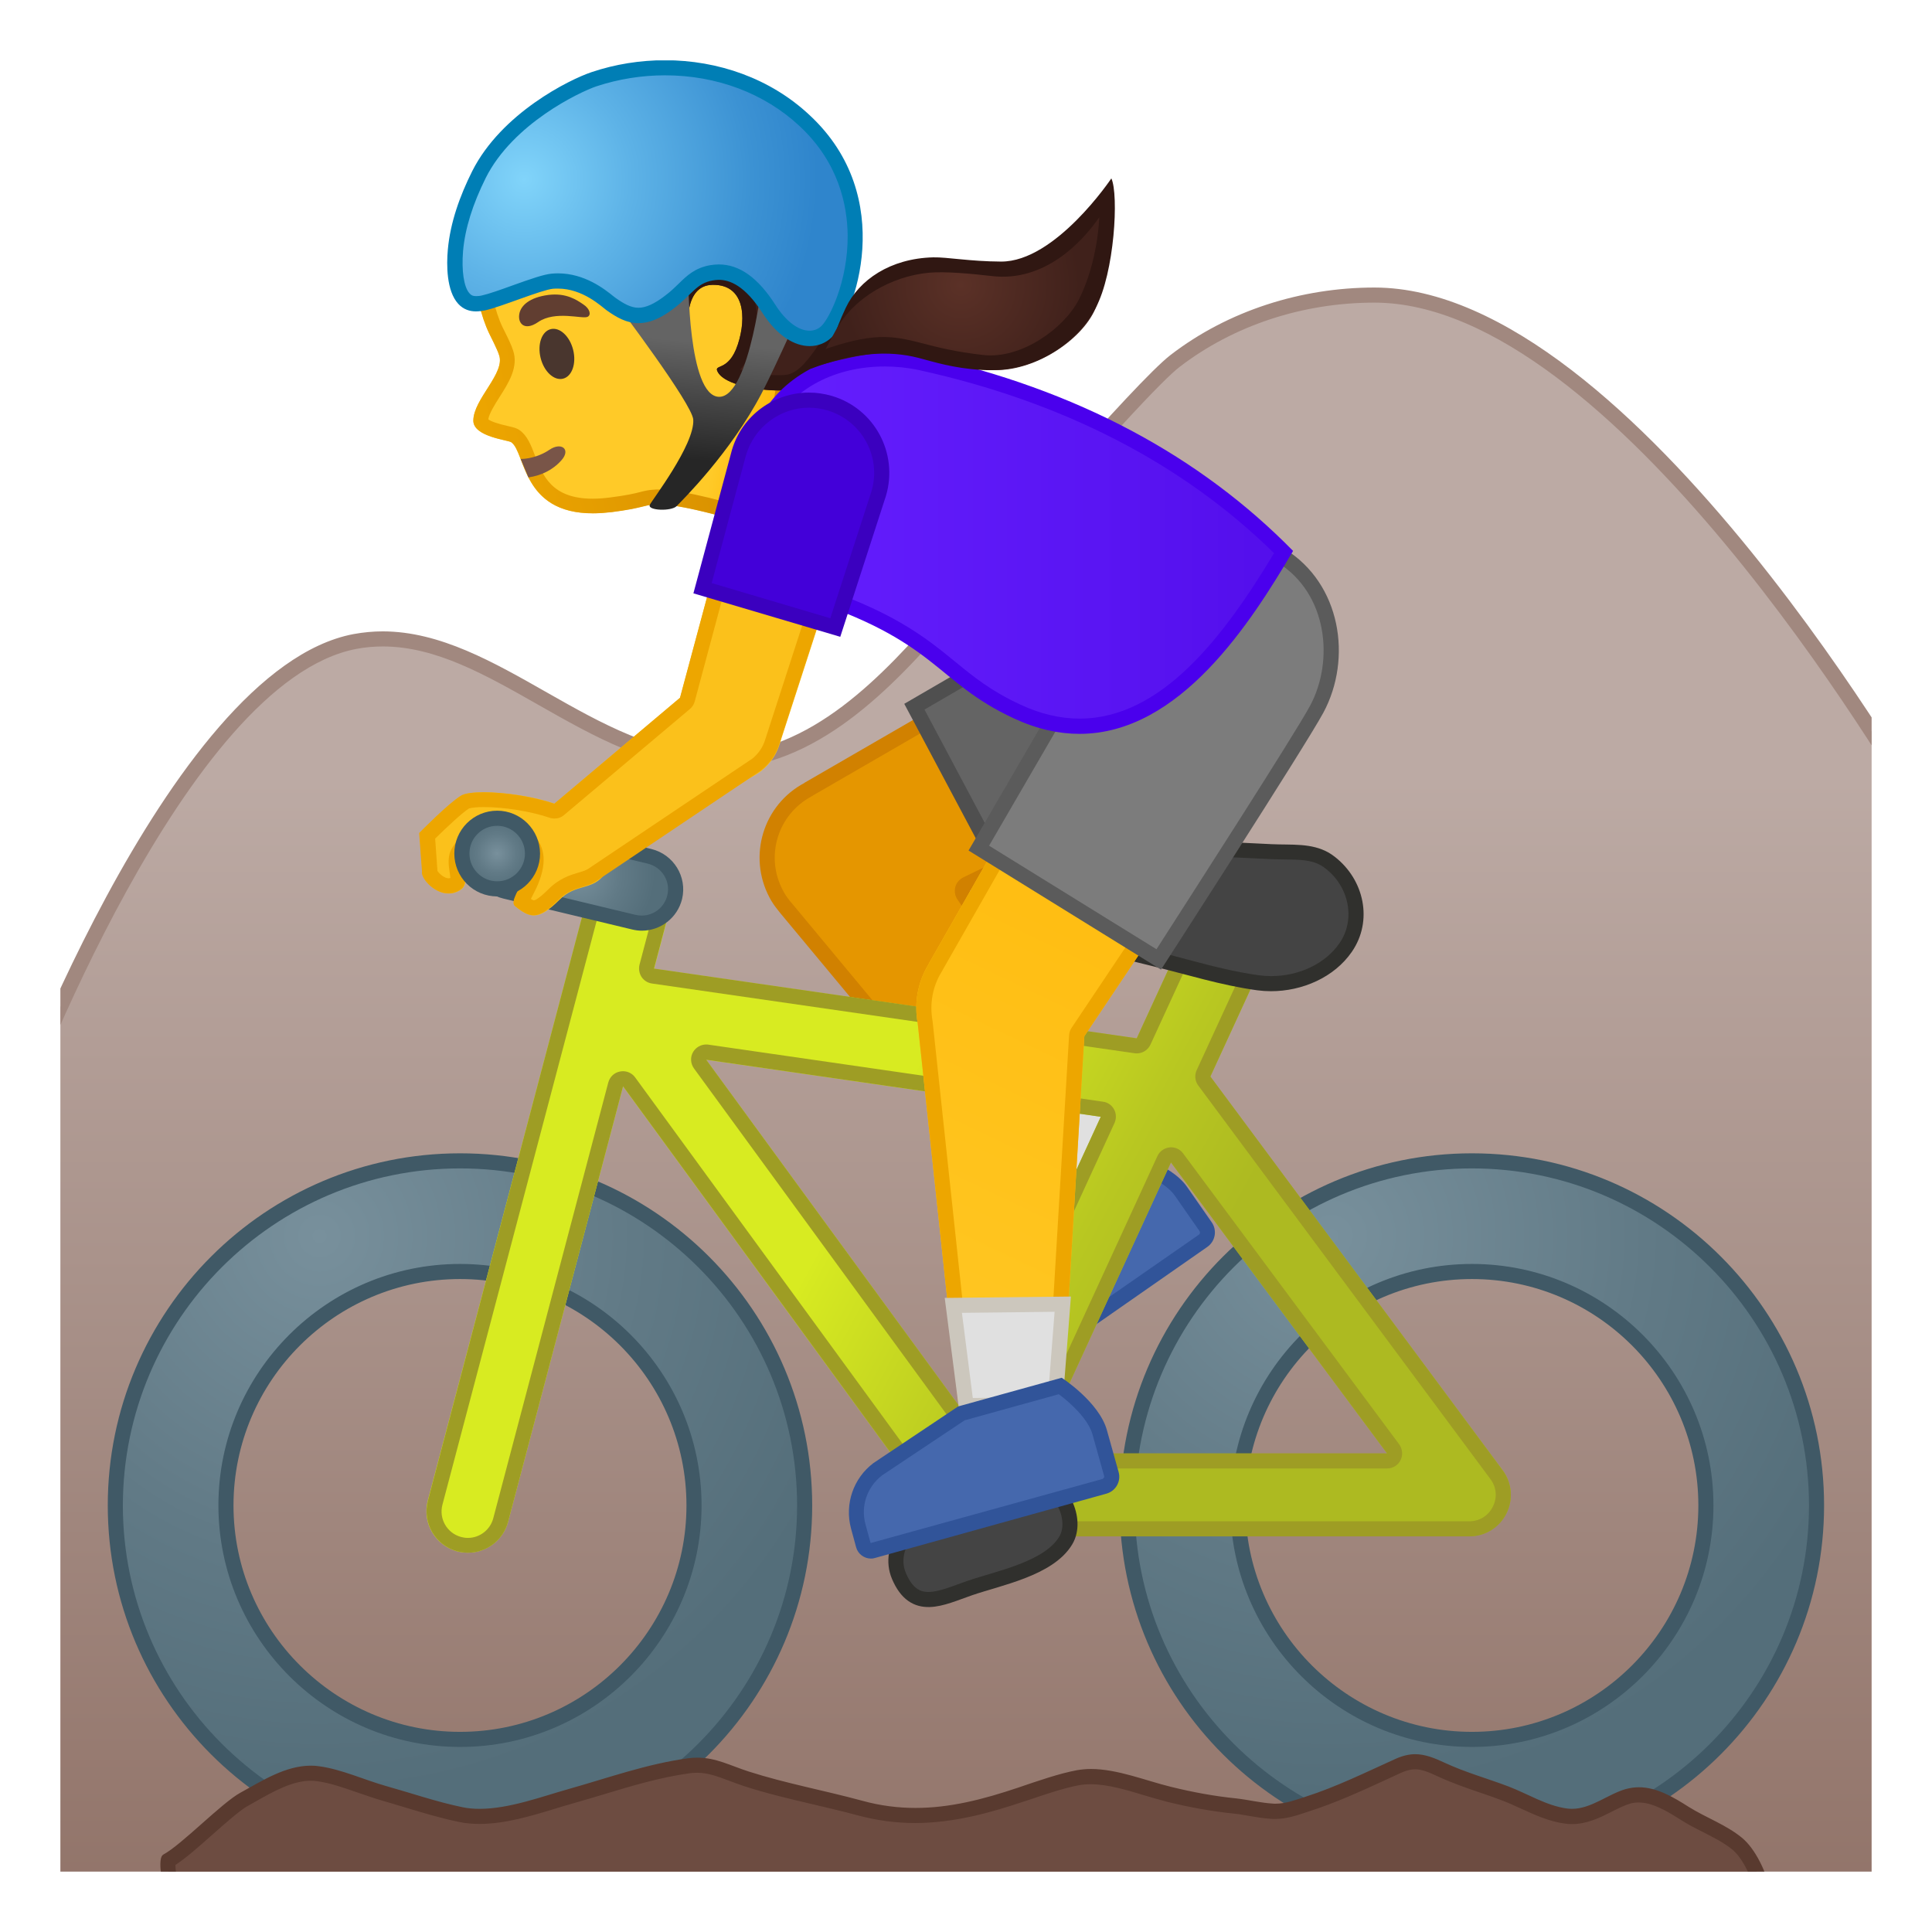 <svg viewBox="0 0 128 128" xmlns="http://www.w3.org/2000/svg" xmlns:xlink="http://www.w3.org/1999/xlink">
  <g id="Layer_4_copy_2">
    <g>
      <defs>
        <rect id="SVGID_3_" height="120" width="120" x="4" y="4"/>
      </defs>
      <clipPath id="SVGID_4_">
        <use overflow="visible" xlink:href="#SVGID_3_"/>
      </clipPath>
      <g clip-path="url(#SVGID_4_)">
        <linearGradient id="SVGID_5_" gradientUnits="userSpaceOnUse" x1="64" x2="64" y1="29.208" y2="133.631">
          <stop offset="0.215" style="stop-color:#BCAAA4"/>
          <stop offset="1" style="stop-color:#8D6E63"/>
        </linearGradient>
        <path d="M0.5,127.5V75.14c0.64-1.74,11.29-30.41,23.03-32.63c0.6-0.11,1.23-0.17,1.85-0.17 c3.63,0,6.99,1.91,10.55,3.94c3.62,2.06,7.37,4.19,11.51,4.19l0.14,0c6.28-0.08,11.17-5.17,15.26-9.94 c8.44-9.84,13.49-15.43,15.02-16.61c3.65-2.81,8.34-4.36,13.2-4.36c16.28,0,35.19,32.39,36.44,34.57v73.38H0.5z" fill="url(#SVGID_5_)"/>
        <path d="M91.06,20.05c15.76,0,34.22,31.23,35.94,34.21V127H1V75.22c0.87-2.38,11.31-30.09,22.62-32.23 c0.57-0.11,1.16-0.16,1.75-0.16c3.5,0,6.8,1.88,10.3,3.87c3.68,2.09,7.49,4.26,11.75,4.26l0.15,0 c6.49-0.08,11.47-5.26,15.63-10.11c10.48-12.22,13.91-15.74,14.95-16.54C81.73,21.56,86.31,20.05,91.06,20.05 M91.06,19.05 c-4.83,0-9.68,1.52-13.51,4.47c-2.35,1.81-12.14,13.22-15.1,16.68c-3.99,4.65-8.76,9.69-14.89,9.76c-0.05,0-0.09,0-0.14,0 c-7.92,0-14.46-8.12-22.06-8.13c-0.64,0-1.28,0.06-1.94,0.18C10.97,44.37,0,75.05,0,75.05V128h128V53.99 C128,53.99,108.3,19.05,91.06,19.05L91.06,19.05z" fill="#A1887F"/>
      </g>
      <g clip-path="url(#SVGID_4_)">
        <g>
          <defs>
            <rect id="SVGID_6_" height="120" width="120" x="4" y="4"/>
          </defs>
          <clipPath id="SVGID_9_">
            <use overflow="visible" xlink:href="#SVGID_6_"/>
          </clipPath>
          <g clip-path="url(#SVGID_9_)">
            <path d="M66.37,91.4c-0.17,0-0.33-0.08-0.43-0.23l-0.73-1.06c-0.83-1.21-0.84-2.79-0.02-4.01l3.99-5.31 l5.59-3.88c0.66,0.19,2.66,0.85,3.48,2.03l1.63,2.35c0.21,0.3,0.14,0.72-0.17,0.93l-13.05,9.1 C66.58,91.37,66.48,91.4,66.37,91.4L66.37,91.4z" fill="#4568AD"/>
            <path d="M74.86,77.45c0.86,0.27,2.37,0.89,2.98,1.77l1.63,2.34c0.03,0.05,0.03,0.1,0.03,0.13 c-0.01,0.03-0.02,0.08-0.07,0.11l-13.08,9.09l-0.73-1.06c-0.71-1.04-0.72-2.38-0.03-3.43l3.94-5.25L74.86,77.45 M74.67,76.36 l-5.85,4.06l-4.06,5.4c-0.93,1.39-0.92,3.2,0.03,4.57l0.73,1.06c0.2,0.29,0.52,0.44,0.84,0.44c0.2,0,0.4-0.06,0.58-0.18 l13.05-9.1c0.53-0.37,0.66-1.1,0.29-1.63l-1.63-2.34C77.55,77.05,74.67,76.36,74.67,76.36L74.67,76.36z" fill="#315499"/>
          </g>
          <g clip-path="url(#SVGID_9_)">
            <g>
              <g>
                <g>
                  <g>
                    <linearGradient id="SVGID_10_" gradientUnits="userSpaceOnUse" x1="41.382" x2="55.785" y1="20.222" y2="23.598">
                      <stop offset="0.549" style="stop-color:#FFCA28"/>
                      <stop offset="0.835" style="stop-color:#FFB300"/>
                      <stop offset="0.996" style="stop-color:#E59600"/>
                    </linearGradient>
                    <path d="M51.68,10.35c-3.24-3.37-9.33-5.24-13.7-3.56c-4.89,1.88-6.85,6.07-6.6,10.81 c0.09,1.72,0.49,3.37,1.03,4.49c0.06,0.13,0.56,1.1,0.65,1.42c0.45,1.2-1.7,2.93-1.7,4.36 c0,1.07,2.31,1.28,2.51,1.43c1.04,0.75,0.63,5.39,6.66,4.62c2.03-0.26,2.13-0.47,2.86-0.51 c1.9-0.12,7.26,1.63,7.26,1.63l3.42-5.92c0,0-3.03,0.68-1.33-4.7C54.04,20.31,53.76,12.51,51.68,10.35z" fill="url(#SVGID_10_)"/>
                    <g>
                      <linearGradient id="SVGID_11_" gradientUnits="userSpaceOnUse" x1="30.459" x2="54.305" y1="24.459" y2="18.312">
                        <stop offset="0" style="stop-color:#EDA600"/>
                        <stop offset="0.871" style="stop-color:#D18900"/>
                      </linearGradient>
                      <path d="M41.59,7.14c3.38,0,7.15,1.56,9.39,3.89c1.68,1.75,2.14,8.97,0.83,13.11 c-0.75,2.37-0.75,4.02,0,5.04c0.2,0.27,0.45,0.49,0.73,0.65l-2.34,4.05c-1.54-0.48-4.9-1.45-6.61-1.45 c-0.09,0-0.17,0-0.25,0.01c-0.4,0.02-0.66,0.09-0.97,0.17c-0.36,0.09-0.85,0.21-1.96,0.35 c-0.4,0.05-0.78,0.08-1.14,0.08c-2.73,0-3.32-1.54-3.84-2.89c-0.26-0.68-0.49-1.27-0.99-1.64 c-0.21-0.15-0.42-0.2-0.78-0.28c-0.7-0.16-1.14-0.31-1.31-0.45c0.06-0.39,0.44-0.99,0.75-1.48 c0.6-0.94,1.27-2,0.89-3.09c-0.09-0.3-0.31-0.77-0.64-1.42l-0.06-0.12c-0.5-1.05-0.85-2.59-0.93-4.12 c-0.15-2.76,0.43-7.72,5.97-9.85C39.3,7.33,40.39,7.14,41.59,7.14 M41.59,6.16c-1.27,0-2.49,0.2-3.61,0.63 c-4.89,1.88-6.85,6.07-6.6,10.81c0.09,1.72,0.49,3.37,1.03,4.49c0.06,0.13,0.56,1.1,0.65,1.42 c0.45,1.2-1.7,2.93-1.7,4.36c0,1.07,2.31,1.28,2.52,1.43c0.96,0.69,0.68,4.71,5.4,4.71c0.39,0,0.8-0.03,1.26-0.08 c2.03-0.26,2.13-0.47,2.86-0.51c0.06,0,0.13-0.01,0.19-0.01c2.04,0,7.07,1.64,7.07,1.64l3.42-5.92 c0,0-0.12,0.03-0.3,0.03c-0.72,0-2.38-0.43-1.03-4.72c1.3-4.11,1.02-11.91-1.06-14.08 C49.27,7.84,45.28,6.16,41.59,6.16L41.59,6.16z" fill="url(#SVGID_11_)"/>
                    </g>
                  </g>
                  <path d="M35.01,31.63c0.83-0.12,1.61-0.48,2.19-1.14c0.64-0.72-0.01-1.23-0.8-0.69 c-0.48,0.33-1.2,0.6-1.9,0.61L35.01,31.63z" fill="#795548"/>
                </g>
                <ellipse cx="36.88" cy="23.43" fill="#49362E" rx="1.11" ry="1.69" transform="matrix(0.971 -0.241 0.241 0.971 -4.562 9.585)"/>
                <path d="M35.65,21.34c-0.93,0.64-1.39,0.05-1.23-0.61c0.12-0.48,0.63-1.02,1.91-1.19 c1.2-0.15,1.89,0.34,2.32,0.63c0.44,0.29,0.53,0.7,0.28,0.82C38.59,21.16,36.8,20.55,35.65,21.34z" fill="#613E31"/>
              </g>
              <g>
                <radialGradient id="SVGID_12_" cx="78.8" cy="20.642" gradientTransform="matrix(1.044 -0.074 0.075 1.036 -47.612 -4.757)" gradientUnits="userSpaceOnUse" r="10.152">
                  <stop offset="0" style="stop-color:#5B3127"/>
                  <stop offset="1" style="stop-color:#40211B"/>
                </radialGradient>
                <path d="M53.13,12.16c-0.43-0.58-0.9-1.12-1.44-1.6c-0.76-0.68-1.64-1.21-2.56-1.64 c-2.44-1.13-5.24-1.5-7.88-0.96c-2.64,0.54-5.08,2.02-6.73,4.15c-1.27,1.65-2.05,3.91-1.25,5.83 c0.99-0.29,1.72-1.15,2.8-1.37c1.4-0.3,2.93-0.32,4.12-1.11c0.46-0.3,0.85-0.71,1.28-1.05c0.11-0.03,0.18-0.04,0.18-0.04 c1.91,0.55,0.5,5.03,2.91,6.98c0.48,0.39,1.04,0.71,1.04,0.71s-0.41-3.16,1.61-3.19c2.1-0.03,2.27,2.12,1.67,3.95 c-0.62,1.9-1.69,1.23-1.31,1.86c0.62,1.03,3.81,1.33,4.81,1.12c1.34-0.27,2.2-1.73,3-2.84c0.93-1.28,0.85-2.8,0.71-4.38 c-0.16-1.74-0.99-3.35-1.91-4.84C53.85,13.19,53.5,12.66,53.13,12.16z" fill="url(#SVGID_12_)"/>
              </g>
              <path d="M43.69,8.69c1.71,0,3.45,0.39,5.02,1.11c0.91,0.42,1.69,0.92,2.32,1.48 c0.44,0.4,0.87,0.87,1.3,1.45c0.31,0.42,0.63,0.89,1,1.5c0.79,1.29,1.62,2.83,1.77,4.41c0.14,1.51,0.18,2.74-0.53,3.72 c-0.11,0.15-0.21,0.3-0.32,0.46c-0.63,0.91-1.29,1.84-2.08,2c-0.05,0.01-0.23,0.04-0.61,0.04c-0.98,0-1.91-0.18-2.52-0.38 c0.27-0.3,0.54-0.74,0.75-1.39c0.26-0.79,0.75-2.77-0.25-4.15c-0.36-0.5-1.05-1.09-2.3-1.09c-0.01,0-0.06,0-0.06,0 c-0.72,0.01-1.35,0.29-1.8,0.82c-0.35,0.4-0.55,0.9-0.67,1.4c-0.57-0.8-0.71-1.95-0.86-3.07 c-0.19-1.48-0.41-3.16-1.94-3.61c-0.09-0.03-0.18-0.04-0.27-0.04c-0.07,0-0.14,0.01-0.22,0.02l-0.18,0.04 c-0.14,0.03-0.27,0.09-0.38,0.18c-0.18,0.14-0.36,0.3-0.54,0.45c-0.24,0.21-0.46,0.4-0.68,0.55 c-0.7,0.47-1.63,0.61-2.61,0.77c-0.39,0.06-0.78,0.12-1.16,0.2c-0.76,0.16-1.34,0.53-1.86,0.86 c-0.03,0.02-0.05,0.03-0.08,0.05c-0.09-1.36,0.58-2.8,1.36-3.81c1.47-1.9,3.71-3.29,6.15-3.79 C42.18,8.76,42.93,8.69,43.69,8.69 M43.69,7.71c-0.82,0-1.64,0.08-2.44,0.25c-2.64,0.54-5.08,2.02-6.73,4.15 c-1.27,1.65-2.05,3.91-1.25,5.83c0.99-0.29,1.72-1.15,2.8-1.37c1.4-0.3,2.93-0.32,4.12-1.11c0.46-0.3,0.85-0.71,1.28-1.05 c0.11-0.03,0.18-0.04,0.18-0.04c1.91,0.55,0.5,5.03,2.91,6.98c0.48,0.39,1.04,0.71,1.04,0.71s-0.41-3.16,1.61-3.19 c0.02,0,0.03,0,0.05,0c2.05,0,2.22,2.13,1.63,3.95c-0.62,1.9-1.69,1.23-1.31,1.86c0.5,0.83,2.66,1.19,4.01,1.19 c0.33,0,0.61-0.02,0.8-0.06c1.34-0.27,2.2-1.73,3-2.84c0.93-1.28,0.85-2.8,0.71-4.38c-0.16-1.74-0.99-3.35-1.91-4.84 c-0.33-0.54-0.67-1.07-1.05-1.57c-0.43-0.58-0.9-1.12-1.44-1.6c-0.76-0.68-1.64-1.21-2.56-1.64 C47.43,8.13,45.56,7.71,43.69,7.71L43.69,7.71z" fill="#301712"/>
            </g>
            <g>
              <g>
                <path d="M51.94,60c0,0-0.02-0.03-0.03-0.05c-0.2-0.25-0.35-0.49-0.48-0.73c-1.32-2.49-0.37-5.59,2.11-6.91 c0.03-0.02,0.06-0.04,0.08-0.06l23.53-13.61l5.72,10.76l-18.83,9.16c-0.13,0.06-0.23,0.18-0.26,0.32 c-0.04,0.14-0.01,0.29,0.07,0.41l11.11,16.15l-6.31,4.64L51.94,60z" fill="#E59600"/>
                <path d="M76.96,39.34l5.23,9.85l-18.37,8.94c-0.26,0.13-0.46,0.36-0.53,0.64c-0.07,0.28-0.02,0.58,0.14,0.82 l10.83,15.75l-5.54,4.07L52.46,59.84c-0.04-0.05-0.08-0.09-0.13-0.15c-0.01-0.01-0.02-0.03-0.03-0.04 c-0.18-0.23-0.32-0.44-0.43-0.66c-0.58-1.09-0.7-2.33-0.34-3.51c0.36-1.18,1.16-2.14,2.24-2.72 c0.04-0.02,0.09-0.05,0.13-0.08L76.96,39.34 M77.35,37.95L53.3,51.86l0,0.01c-2.74,1.45-3.77,4.85-2.32,7.59 c0.15,0.29,0.33,0.55,0.53,0.8l0,0l0.04,0.05c0.05,0.06,0.1,0.12,0.15,0.19l16.86,20.27l7.08-5.21L64.26,59.02l19.3-9.39 L77.35,37.95L77.35,37.95z" fill="#D18100"/>
              </g>
              <circle cx="80.46" cy="43.79" fill="#FBC11B" r="6.61"/>
              <g>
                <path d="M60.58,46.83l16.49-9.58c0.02-0.01,0.03-0.01,0.05-0.02c1.06-0.56,2.26-0.86,3.45-0.86 c2.73,0,5.23,1.5,6.51,3.91c0.92,1.74,1.12,3.73,0.54,5.61c-0.58,1.88-1.85,3.43-3.59,4.35l-16.87,8.97L60.58,46.83z" fill="#646464"/>
                <path d="M80.57,36.86c2.55,0,4.87,1.4,6.07,3.64c0.86,1.62,1.04,3.48,0.5,5.23 c-0.54,1.75-1.72,3.19-3.34,4.05l-16.43,8.74l-6.12-11.51l16.04-9.32c0.02-0.01,0.04-0.02,0.06-0.03 C78.34,37.14,79.45,36.86,80.57,36.86 M80.57,35.86c-1.25,0-2.51,0.3-3.69,0.92l0-0.01l-16.97,9.86l7.04,13.24l17.31-9.21 c3.84-2.04,5.29-6.8,3.25-10.64C86.11,37.38,83.38,35.86,80.57,35.86L80.57,35.86z" fill="#4F4F4F"/>
              </g>
              <polygon fill="#E0E0E0" points=" 71.3,69.26 63.66,74.88 68.56,80.77 75.64,75.56 " stroke="#CCC7BD" stroke-linecap="round" stroke-linejoin="round" stroke-miterlimit="10"/>
            </g>
            <g>
              <g>
                <radialGradient id="SVGID_13_" cx="88.215" cy="81.89" gradientUnits="userSpaceOnUse" r="37.047">
                  <stop offset="0" style="stop-color:#78909C"/>
                  <stop offset="0.562" style="stop-color:#617A86"/>
                  <stop offset="1" style="stop-color:#546E7A"/>
                </radialGradient>
                <path d="M97.52,122.57c-12.59,0-22.84-10.24-22.84-22.83c0-12.59,10.25-22.83,22.84-22.83 c12.59,0,22.83,10.24,22.83,22.83C120.35,112.33,110.11,122.57,97.52,122.57z M97.52,84.24c-8.55,0-15.51,6.95-15.51,15.5 s6.96,15.5,15.51,15.5c8.55,0,15.5-6.95,15.5-15.5S106.07,84.24,97.52,84.24z" fill="url(#SVGID_13_)"/>
                <path d="M97.52,77.41c12.31,0,22.33,10.02,22.33,22.33c0,12.31-10.02,22.33-22.33,22.33 c-12.32,0-22.34-10.02-22.34-22.33C75.19,87.42,85.21,77.41,97.52,77.41 M97.52,115.74c8.82,0,16-7.18,16-16 c0-8.82-7.18-16-16-16c-8.83,0-16.01,7.18-16.01,16C81.52,108.56,88.7,115.74,97.52,115.74 M97.52,76.41 c-12.87,0-23.34,10.47-23.34,23.33c0,12.87,10.47,23.33,23.34,23.33c12.86,0,23.33-10.47,23.33-23.33 C120.85,86.87,110.39,76.41,97.52,76.41L97.52,76.41z M97.52,114.74c-8.26,0-15.01-6.73-15.01-15c0-8.27,6.74-15,15.01-15 c8.27,0,15,6.73,15,15C112.52,108.01,105.79,114.74,97.52,114.74L97.52,114.74z" fill="#405966"/>
              </g>
              <g>
                <radialGradient id="SVGID_14_" cx="21.175" cy="81.89" gradientUnits="userSpaceOnUse" r="37.047">
                  <stop offset="0" style="stop-color:#78909C"/>
                  <stop offset="0.562" style="stop-color:#617A86"/>
                  <stop offset="1" style="stop-color:#546E7A"/>
                </radialGradient>
                <path d="M30.48,122.57c-12.59,0-22.84-10.24-22.84-22.83c0-12.59,10.25-22.83,22.84-22.83 c12.59,0,22.83,10.24,22.83,22.83C53.31,112.33,43.07,122.57,30.48,122.57z M30.48,84.24c-8.55,0-15.51,6.95-15.51,15.5 s6.96,15.5,15.51,15.5c8.54,0,15.5-6.95,15.5-15.5S39.03,84.24,30.48,84.24z" fill="url(#SVGID_14_)"/>
                <path d="M30.48,77.41c12.31,0,22.33,10.02,22.33,22.33c0,12.31-10.02,22.33-22.33,22.33 c-12.32,0-22.34-10.02-22.34-22.33C8.15,87.42,18.17,77.41,30.48,77.41 M30.48,115.74c8.82,0,16-7.18,16-16 c0-8.82-7.18-16-16-16c-8.83,0-16.01,7.18-16.01,16C14.48,108.56,21.66,115.74,30.48,115.74 M30.48,76.41 c-12.87,0-23.34,10.47-23.34,23.33c0,12.87,10.47,23.33,23.34,23.33c12.86,0,23.33-10.47,23.33-23.33 C53.81,86.87,43.35,76.41,30.48,76.41L30.48,76.41z M30.48,114.74c-8.26,0-15.01-6.73-15.01-15c0-8.27,6.74-15,15.01-15 c8.27,0,15,6.73,15,15C45.48,108.01,38.75,114.74,30.48,114.74L30.48,114.74z" fill="#405966"/>
              </g>
              <g>
                <linearGradient id="SVGID_15_" gradientUnits="userSpaceOnUse" x1="53.027" x2="88.271" y1="66.011" y2="85.007">
                  <stop offset="0.224" style="stop-color:#D8EB21"/>
                  <stop offset="0.24" style="stop-color:#D6E921"/>
                  <stop offset="0.606" style="stop-color:#B8C721"/>
                  <stop offset="0.804" style="stop-color:#ADBA21"/>
                </linearGradient>
                <path d="M77.15,74.57c-0.13,0-0.26-0.01-0.4-0.03l-36.42-5.26c-1.5-0.22-2.54-1.6-2.32-3.1 c0.22-1.5,1.64-2.55,3.11-2.32l36.42,5.26c1.5,0.22,2.54,1.61,2.32,3.11C79.66,73.59,78.49,74.57,77.15,74.57z" fill="url(#SVGID_15_)"/>
              </g>
              <g>
                <linearGradient id="SVGID_16_" gradientUnits="userSpaceOnUse" x1="51.442" x2="86.692" y1="68.952" y2="87.952">
                  <stop offset="0.224" style="stop-color:#D8EB21"/>
                  <stop offset="0.24" style="stop-color:#D6E921"/>
                  <stop offset="0.606" style="stop-color:#B8C721"/>
                  <stop offset="0.804" style="stop-color:#ADBA21"/>
                </linearGradient>
                <path d="M64.44,101.78c-0.87,0-1.7-0.42-2.22-1.12L38.51,68.18c-0.9-1.22-0.63-2.94,0.6-3.83 c1.22-0.89,2.94-0.62,3.83,0.6L63.9,93.64L78.94,60.9c0.63-1.38,2.26-1.98,3.64-1.35c1.38,0.63,1.99,2.26,1.35,3.64 l-17,36.99c-0.4,0.88-1.25,1.48-2.22,1.58C64.62,101.77,64.53,101.78,64.44,101.78z" fill="url(#SVGID_16_)"/>
              </g>
              <g>
                <linearGradient id="SVGID_17_" gradientUnits="userSpaceOnUse" x1="48.916" x2="84.166" y1="73.638" y2="92.638">
                  <stop offset="0.224" style="stop-color:#D8EB21"/>
                  <stop offset="0.24" style="stop-color:#D6E921"/>
                  <stop offset="0.606" style="stop-color:#B8C721"/>
                  <stop offset="0.804" style="stop-color:#ADBA21"/>
                </linearGradient>
                <path d="M97.35,101.78H64.44c-1.51,0-2.74-1.23-2.74-2.74c0-1.51,1.23-2.74,2.74-2.74H91.9 L74.94,73.47c-0.9-1.22-0.65-2.94,0.57-3.84c1.22-0.9,2.94-0.65,3.84,0.57l20.2,27.2c0.62,0.83,0.72,1.94,0.25,2.87 C99.34,101.19,98.39,101.78,97.35,101.78z" fill="url(#SVGID_17_)"/>
              </g>
              <g>
                <linearGradient id="SVGID_18_" gradientUnits="userSpaceOnUse" x1="43.529" x2="78.779" y1="83.632" y2="102.632">
                  <stop offset="0.224" style="stop-color:#D8EB21"/>
                  <stop offset="0.24" style="stop-color:#D6E921"/>
                  <stop offset="0.606" style="stop-color:#B8C721"/>
                  <stop offset="0.804" style="stop-color:#ADBA21"/>
                </linearGradient>
                <path d="M31,102.87c-0.24,0-0.47-0.03-0.71-0.09c-1.46-0.39-2.33-1.89-1.95-3.35L39.1,58.72 c0.4-1.46,1.9-2.34,3.35-1.95c1.47,0.39,2.35,1.89,1.96,3.35l-10.75,40.71C33.33,102.06,32.21,102.87,31,102.87z" fill="url(#SVGID_18_)"/>
              </g>
              <path d="M41.75,57.67L41.75,57.67c0.15,0,0.3,0.02,0.44,0.06c0.45,0.12,0.83,0.41,1.07,0.81 c0.23,0.4,0.3,0.87,0.18,1.32l-1.07,4.05c-0.07,0.28-0.02,0.57,0.13,0.81c0.16,0.24,0.41,0.4,0.69,0.44l31.98,4.62 c0.05,0.01,0.1,0.01,0.14,0.01c0.39,0,0.74-0.22,0.91-0.58l3.63-7.89c0.28-0.62,0.9-1.01,1.59-1.01 c0.25,0,0.49,0.05,0.72,0.16c0.43,0.2,0.75,0.54,0.91,0.98c0.16,0.44,0.14,0.91-0.05,1.33l-3.74,8.13 c-0.15,0.33-0.11,0.72,0.11,1.01L98.75,98c0.4,0.53,0.46,1.23,0.15,1.83c-0.29,0.59-0.89,0.96-1.55,0.96H64.44 c-0.12,0-0.24-0.02-0.38-0.05c-0.03-0.01-0.07-0.02-0.11-0.03c-0.11-0.03-0.19-0.06-0.26-0.09 c-0.03-0.01-0.05-0.03-0.11-0.06c-0.07-0.04-0.14-0.08-0.2-0.13c-0.04-0.03-0.08-0.06-0.11-0.09 c-0.06-0.05-0.1-0.11-0.15-0.17c-0.03-0.04-0.07-0.08-0.11-0.12L42.08,71.38c-0.19-0.26-0.49-0.41-0.81-0.41 c-0.06,0-0.12,0.01-0.19,0.02c-0.38,0.07-0.68,0.35-0.78,0.73l-7.62,28.87c-0.2,0.76-0.89,1.3-1.68,1.3 c-0.16,0-0.3-0.02-0.45-0.06c-0.93-0.25-1.48-1.2-1.24-2.13l10.75-40.7C40.27,58.21,40.96,57.67,41.75,57.67 M63.9,94.64 c0.03,0,0.07,0,0.1-0.01c0.35-0.04,0.66-0.26,0.81-0.58l9.03-19.65c0.13-0.29,0.12-0.62-0.03-0.9s-0.42-0.47-0.74-0.51 l-26.14-3.78c-0.05-0.01-0.1-0.01-0.14-0.01c-0.35,0-0.67,0.18-0.86,0.48c-0.21,0.34-0.19,0.78,0.05,1.11l17.11,23.43 C63.28,94.49,63.58,94.64,63.9,94.64 M68.72,97.29H91.9c0.38,0,0.72-0.21,0.89-0.55c0.17-0.34,0.13-0.74-0.09-1.05 L78.38,76.41c-0.19-0.26-0.49-0.4-0.8-0.4c-0.03,0-0.07,0-0.1,0.01c-0.35,0.04-0.66,0.26-0.8,0.58l-8.86,19.28 c-0.14,0.31-0.12,0.67,0.07,0.96C68.06,97.12,68.38,97.29,68.72,97.29 M41.75,56.67c-1.21,0-2.32,0.81-2.65,2.04 L28.35,99.43c-0.38,1.46,0.49,2.96,1.95,3.35c0.24,0.06,0.47,0.09,0.71,0.09c1.21,0,2.32-0.81,2.65-2.04l7.62-28.86 l20.95,28.69c0.04,0.05,0.09,0.09,0.13,0.14c0.08,0.09,0.15,0.18,0.24,0.26c0.06,0.05,0.12,0.1,0.18,0.15 c0.1,0.08,0.2,0.15,0.31,0.21c0.06,0.03,0.12,0.07,0.18,0.1c0.13,0.06,0.27,0.11,0.4,0.15c0.05,0.02,0.1,0.04,0.16,0.05 c0.19,0.04,0.4,0.07,0.6,0.07h32.92c1.04,0,1.99-0.58,2.45-1.51c0.47-0.92,0.38-2.04-0.25-2.87L80.19,71.32l3.74-8.13 c0.64-1.38,0.03-3.01-1.35-3.64c-0.37-0.17-0.76-0.25-1.14-0.25c-1.04,0-2.04,0.59-2.5,1.6l-3.63,7.89l-31.98-4.62 l1.07-4.05c0.39-1.46-0.48-2.96-1.96-3.35C42.21,56.7,41.98,56.67,41.75,56.67L41.75,56.67z M63.9,93.64L46.79,70.21 l26.14,3.78L63.9,93.64L63.9,93.64z M68.72,96.29l8.86-19.28L91.9,96.29H68.72L68.72,96.29z" fill="#9E9D24"/>
              <path clip-rule="evenodd" d=" M62.21,99.76c-1.67,0.74-3.47,2.72-2.65,4.66c1.03,2.41,2.77,1.46,4.67,0.8c1.9-0.66,5.26-1.28,6.38-3.16 c0.83-1.39-0.31-3.72-1.9-3.98C67.75,97.92,63.11,99.36,62.21,99.76z" fill="#444444" fill-rule="evenodd" stroke="#30302D" stroke-linecap="round" stroke-linejoin="round" stroke-miterlimit="10"/>
              <g>
                <radialGradient id="SVGID_19_" cx="38.248" cy="57.884" gradientUnits="userSpaceOnUse" r="5.154">
                  <stop offset="0" style="stop-color:#78909C"/>
                  <stop offset="0.562" style="stop-color:#617A86"/>
                  <stop offset="1" style="stop-color:#546E7A"/>
                </radialGradient>
                <path d="M42.52,61.15c-0.18,0-0.35-0.02-0.52-0.06l-8.54-2.05c-0.58-0.14-1.08-0.5-1.39-1.01 c-0.31-0.51-0.41-1.11-0.27-1.7c0.24-1.01,1.14-1.72,2.19-1.72c0.17,0,0.35,0.02,0.52,0.06l8.54,2.05 c1.2,0.29,1.95,1.5,1.66,2.71C44.46,60.44,43.56,61.15,42.52,61.15z" fill="url(#SVGID_19_)"/>
                <path d="M33.98,55.12L33.98,55.12c0.14,0,0.27,0.02,0.4,0.05l8.54,2.05c0.94,0.23,1.52,1.17,1.29,2.1 c-0.19,0.79-0.89,1.34-1.7,1.34c-0.14,0-0.27-0.02-0.41-0.05l-8.54-2.05c-0.45-0.11-0.84-0.39-1.08-0.78 c-0.24-0.4-0.32-0.87-0.21-1.32C32.47,55.67,33.17,55.12,33.98,55.12 M33.98,54.12c-1.24,0-2.37,0.84-2.67,2.1 c-0.35,1.48,0.55,2.96,2.03,3.31l8.54,2.05c0.21,0.05,0.42,0.08,0.64,0.08c1.24,0,2.36-0.84,2.67-2.1 c0.35-1.47-0.56-2.95-2.03-3.31l-8.54-2.05C34.41,54.14,34.19,54.12,33.98,54.12L33.98,54.12z" fill="#405966"/>
              </g>
              <g>
                <path clip-rule="evenodd" d="M84.22,65.17c-0.28,0-0.56-0.02-0.84-0.06 c-1.67-0.23-3.35-0.67-4.97-1.1c-0.67-0.18-1.33-0.35-2-0.51l-0.32-0.08c-1.98-0.48-4.04-0.98-5.84-1.96 c-1.81-0.98-2.4-2-1.91-3.29c0.46-1.2,1.71-2.11,2.9-2.11l0.14,0c0.78,0.04,1.57,0.05,2.35,0.05c0.51,0,1.03,0,1.54-0.01 c0.51-0.01,1.03-0.01,1.54-0.01c1.03,0,1.86,0.02,2.6,0.07c1.57,0.1,3.15,0.17,4.72,0.25l0.12,0 c0.29,0.01,0.57,0.02,0.86,0.02c0.97,0.01,1.89,0.02,2.68,0.47c0.1,0.06,0.23,0.14,0.34,0.23c1.79,1.39,2.24,3.85,1.03,5.61 C88.16,64.25,86.26,65.17,84.22,65.17C84.22,65.17,84.22,65.17,84.22,65.17z" fill="#444444" fill-rule="evenodd"/>
                <path d="M71.24,56.57c0.04,0,0.07,0,0.11,0c0.69,0.04,1.44,0.05,2.37,0.05c0.52,0,1.04-0.01,1.55-0.01 c0.51-0.01,1.03-0.01,1.54-0.01c1.02,0,1.84,0.02,2.58,0.07c1.54,0.1,3.11,0.17,4.63,0.24l0.21,0.01 c0.29,0.01,0.59,0.02,0.88,0.02c0.94,0.01,1.76,0.02,2.4,0.39c0.1,0.06,0.21,0.13,0.32,0.22c1.57,1.22,1.98,3.39,0.92,4.93 c-0.92,1.35-2.66,2.19-4.54,2.19c-0.26,0-0.52-0.02-0.77-0.05c-1.64-0.22-3.31-0.66-4.92-1.09 c-0.67-0.18-1.34-0.35-2.01-0.52l-0.32-0.08c-1.95-0.47-3.97-0.96-5.71-1.91c-1.97-1.06-1.97-1.91-1.68-2.67 C69.2,57.34,70.25,56.57,71.24,56.57L71.24,56.57 M71.24,55.57c-1.47,0-2.86,1.11-3.37,2.43c-0.72,1.87,0.55,3.05,2.14,3.91 c1.95,1.06,4.14,1.56,6.27,2.08c2.32,0.56,4.64,1.3,7.02,1.62c0.3,0.04,0.6,0.06,0.91,0.06c2.06,0,4.19-0.91,5.36-2.62 c1.4-2.04,0.82-4.76-1.13-6.28c-0.13-0.1-0.27-0.2-0.41-0.28c-1.15-0.65-2.44-0.5-3.76-0.56c-1.6-0.08-3.22-0.15-4.82-0.25 c-0.88-0.06-1.76-0.07-2.64-0.07c-1.03,0-2.07,0.02-3.09,0.02c-0.78,0-1.55-0.01-2.32-0.05 C71.36,55.57,71.3,55.57,71.24,55.57L71.24,55.57z" fill="#30302D"/>
              </g>
            </g>
            <g>
              <linearGradient id="SVGID_20_" gradientUnits="userSpaceOnUse" x1="102.025" x2="36.192" y1="3.217" y2="140.867">
                <stop offset="0.195" style="stop-color:#FFB300"/>
                <stop offset="0.691" style="stop-color:#FFCA28"/>
              </linearGradient>
              <path d="M86.54,46.67L75.3,39.71L61.53,63.85l0.01,0l0,0c-0.76,1.23-0.98,2.63-0.74,3.95l2.77,25.84 l6.79-0.09l1.48-24.9L86.54,46.67z" fill="url(#SVGID_20_)"/>
              <circle cx="80.92" cy="43.19" fill="#FBC11B" r="6.61"/>
              <path d="M75.66,41.1l9.48,5.87L71,68.09c-0.1,0.15-0.16,0.32-0.17,0.5L69.4,92.56l-4.94,0.06l-2.67-24.93 c0-0.02-0.01-0.05-0.01-0.07c-0.2-1.13,0.01-2.28,0.61-3.24c0.03-0.04,0.05-0.09,0.07-0.13L75.66,41.1 M75.3,39.71 L61.53,63.85l0.01,0c-0.76,1.23-0.98,2.63-0.74,3.95l2.77,25.84l6.79-0.09l1.48-24.9l14.72-21.98L75.3,39.71L75.3,39.71z" fill="#EDA600"/>
              <g>
                <polygon fill="#E0E0E0" points="63.15,86.49 70.41,86.41 69.88,93.05 64,93.13 "/>
                <path d="M69.87,86.91l-0.44,5.65l-4.98,0.06l-0.72-5.64L69.87,86.91 M70.95,85.9L70.95,85.9L70.95,85.9z M70.95,85.9l-8.36,0.09l0.98,7.64l6.79-0.09L70.95,85.9L70.95,85.9z" fill="#CCC7BD"/>
              </g>
              <g>
                <path d="M64.85,56.19l9.84-16.93c0.01-0.02,0.02-0.03,0.04-0.05c1.35-2.18,3.7-3.49,6.27-3.49 c1.36,0,2.7,0.38,3.87,1.1c3.63,2.25,4.05,7.03,2.37,10.17c-1.06,1.98-8.91,14.17-10.47,16.58L64.85,56.19z" fill="#7C7C7C"/>
                <path d="M81,36.21c1.27,0,2.52,0.36,3.61,1.03c3.38,2.09,3.77,6.56,2.19,9.51 c-1,1.87-8.16,12.99-10.18,16.14l-11.09-6.86l9.58-16.49c0.02-0.02,0.03-0.04,0.04-0.07C76.42,37.43,78.6,36.21,81,36.21 M81,35.21c-2.63,0-5.21,1.32-6.7,3.73l0,0L64.17,56.35l12.75,7.89c0,0,9.56-14.8,10.76-17.03 c1.93-3.6,1.15-8.54-2.55-10.83C83.84,35.59,82.41,35.21,81,35.21L81,35.21z" fill="#5B5B5B"/>
              </g>
              <g>
                <path d="M57.7,102.75c-0.23,0-0.44-0.16-0.5-0.38l-0.34-1.25c-0.38-1.42,0.13-2.91,1.31-3.79l5.53-3.69 l6.56-1.81c0.56,0.4,2.23,1.68,2.61,3.07l0.77,2.75c0.05,0.17,0.03,0.35-0.06,0.51c-0.09,0.16-0.23,0.27-0.4,0.32 l-15.33,4.26C57.79,102.74,57.74,102.75,57.7,102.75z" fill="#4568AD"/>
                <path d="M70.15,92.37c0.74,0.55,1.94,1.63,2.23,2.66l0.77,2.75c0.02,0.06,0,0.1-0.02,0.13 c-0.02,0.03-0.05,0.06-0.1,0.08l-15.35,4.24l-0.34-1.24c-0.33-1.21,0.11-2.49,1.11-3.25l5.46-3.64L70.15,92.37 M70.34,91.28l-6.86,1.9l-5.61,3.75c-1.33,1-1.92,2.71-1.49,4.33l0.34,1.25c0.12,0.45,0.54,0.75,0.98,0.75 c0.09,0,0.18-0.01,0.27-0.04l15.33-4.26c0.62-0.17,0.99-0.82,0.81-1.44l-0.77-2.75C72.83,92.89,70.34,91.28,70.34,91.28 L70.34,91.28z" fill="#315499"/>
              </g>
            </g>
            <g>
              <linearGradient id="SVGID_21_" gradientUnits="userSpaceOnUse" x1="49.73" x2="85.045" y1="35.952" y2="35.952">
                <stop offset="0" style="stop-color:#651FFF"/>
                <stop offset="0.705" style="stop-color:#5914F2"/>
                <stop offset="1" style="stop-color:#530EEB"/>
              </linearGradient>
              <path d="M71.52,48.12c-1.35,0-2.74-0.33-4.13-0.97c-2.01-0.93-3.19-1.89-4.44-2.92 c-2.02-1.65-4.11-3.36-9.74-5.14c-1.28-0.41-2.32-1.39-2.93-2.78c-0.73-1.68-0.74-3.68-0.01-5.22 c0.44-0.91,0.4-1.38,0.32-1.9c-0.06-0.33-0.1-0.59,0.19-1.25c1.4-2.59,4.34-4.16,7.84-4.16c0.8,0,1.6,0.09,2.37,0.25 c9.8,2.15,17.88,6.37,24.05,12.54C81.61,42.34,77.32,48.12,71.52,48.12L71.52,48.12z" fill="url(#SVGID_21_)"/>
              <path d="M58.62,24.28c0.77,0,1.53,0.08,2.27,0.24c9.55,2.1,17.46,6.18,23.52,12.13 c-3.33,5.53-7.45,10.96-12.89,10.96c-1.28,0-2.6-0.31-3.92-0.93c-1.95-0.9-3.11-1.85-4.33-2.85 c-1.96-1.6-4.18-3.42-9.9-5.23c-1.14-0.36-2.07-1.25-2.62-2.5c-0.67-1.53-0.67-3.41-0.02-4.8c0.5-1.04,0.46-1.64,0.36-2.2 c-0.05-0.28-0.07-0.43,0.14-0.93C52.56,25.74,55.32,24.28,58.62,24.28 M58.62,23.28c-3.27,0-6.63,1.37-8.3,4.46 c-0.73,1.62,0.29,1.48-0.5,3.14c-1.41,2.99-0.26,7.58,3.24,8.68c9.09,2.89,8.84,5.59,14.12,8.04 c1.53,0.71,2.98,1.02,4.34,1.02c6.66,0,11.37-7.4,14.15-12.12c-6.11-6.23-14.25-10.69-24.57-12.96 C60.3,23.37,59.47,23.28,58.62,23.28L58.62,23.28z" fill="#4A00ED"/>
            </g>
            <g>
              <polygon id="XMLID_4_" fill="#FBC11B" points="36.02,53.85 39.47,58.06 50.45,51.05 46.04,45.4 "/>
              <polygon fill="#FBC11B" points="51.66,49.27 44.79,47.23 49.68,29.01 57.48,31.32 "/>
              <circle cx="48.22" cy="48.25" fill="#FBC11B" r="3.59"/>
              <circle cx="53.58" cy="30.16" fill="#FBC11B" r="4.06"/>
              <path d="M34.14,60.04c-0.36-0.3,0.35-1.18,0.66-2.04c0.43-1.2,0.21-1.76-0.55-2.39 c-0.4-0.33-2.43-0.17-2.43-0.17s-0.64,0.64-1.01,1.27c-0.32,0.53,0.41,1.78-0.27,2.23c-1.31,0.88-2.69-0.73-2.56-1.19 l-0.19-2.56c0,0,1.94-1.97,2.78-2.48c0.84-0.5,4.95-0.13,7,0.87c1.35,0.66,2.81,3.87,2.52,4.29 c-0.83,1.18-1.9,0.61-3.04,1.76C35.7,60.96,35.16,60.87,34.14,60.04z" fill="#FBC11B"/>
              <path d="M50.38,30.26l5.83,1.73l-5.51,17c-0.15,0.5-0.44,0.93-0.84,1.26l-10.87,7.3 c-0.16,0.11-0.38,0.18-0.66,0.26c-0.54,0.16-1.27,0.38-2,1.11c-0.73,0.73-0.95,0.73-0.96,0.73c-0.01,0-0.06-0.01-0.2-0.09 c0.04-0.09,0.09-0.18,0.13-0.26c0.15-0.29,0.32-0.62,0.44-0.96c0.55-1.51,0.29-2.55-0.85-3.5 c-0.37-0.31-0.96-0.44-2.02-0.44c-0.59,0-1.11,0.04-1.13,0.04c-0.24,0.02-0.46,0.12-0.63,0.29 c-0.07,0.07-0.73,0.75-1.16,1.46c-0.32,0.53-0.23,1.12-0.16,1.6c0.02,0.11,0.04,0.27,0.05,0.38 c-0.05,0.01-0.08,0.02-0.11,0.02c-0.3,0-0.63-0.31-0.75-0.49c0-0.01,0-0.02,0-0.03l-0.15-2.11c0.74-0.73,1.8-1.72,2.23-1.99 c0,0,0.24-0.1,1-0.1c1.35,0,3.14,0.29,4.36,0.71c0.11,0.04,0.22,0.05,0.32,0.05c0.23,0,0.46-0.08,0.64-0.24l8.33-7.02 c0.16-0.13,0.27-0.31,0.32-0.51L50.38,30.26 M49.68,29.01l-4.63,17.22l-8.33,7.02c-1.43-0.49-3.34-0.76-4.68-0.76 c-0.69,0-1.24,0.07-1.49,0.22c-0.84,0.5-2.78,2.48-2.78,2.48l0.19,2.56c-0.1,0.37,0.74,1.44,1.75,1.44 c0.26,0,0.54-0.07,0.81-0.26c0.68-0.45-0.05-1.7,0.27-2.23c0.38-0.63,1.01-1.27,1.01-1.27s0.5-0.04,1.05-0.04 c0.56,0,1.18,0.04,1.38,0.21c0.76,0.63,0.98,1.19,0.55,2.39c-0.31,0.86-1.02,1.75-0.66,2.04c0.47,0.38,0.84,0.61,1.23,0.61 c0.46,0,0.94-0.31,1.66-1.03c0.92-0.92,1.79-0.74,2.52-1.25l10.9-7.32c0.56-0.44,0.99-1.05,1.21-1.78l5.82-17.95 L49.68,29.01L49.68,29.01z" fill="#EDA600"/>
              <g>
                <path d="M46.54,38.97c0,0,2.42-8.99,2.42-9.01c0.6-2.03,2.5-3.45,4.62-3.45c0.46,0,0.92,0.07,1.37,0.2 c2.55,0.75,4.01,3.44,3.25,5.99l-2.88,8.87L46.54,38.97z" fill="#4300D9"/>
                <path d="M53.59,27.01c0.41,0,0.83,0.06,1.23,0.18c2.29,0.68,3.59,3.09,2.92,5.35l-2.73,8.42l-7.86-2.33 l2.27-8.46c0.01-0.02,0.01-0.04,0.02-0.06C49.99,28.29,51.69,27.01,53.59,27.01 M53.59,26.01c-2.3,0-4.42,1.5-5.1,3.81l0,0 l-2.55,9.49l9.73,2.88l3.03-9.35c0.83-2.82-0.77-5.78-3.59-6.61C54.6,26.08,54.09,26.01,53.59,26.01L53.59,26.01z" fill="#3B00BF"/>
              </g>
            </g>
            <g>
              <linearGradient id="SVGID_22_" gradientTransform="matrix(0.996 0.087 -0.087 0.996 1.861 -3.738)" gradientUnits="userSpaceOnUse" x1="47.237" x2="47.237" y1="22.434" y2="30.282">
                <stop offset="0" style="stop-color:#646464"/>
                <stop offset="0.995" style="stop-color:#262626"/>
              </linearGradient>
              <path d="M45.93,27.8c0.11,1.66-2.8,5.42-2.88,5.65c-0.16,0.38,1.43,0.44,1.78,0.08 c0.35-0.36,3.57-3.53,5.64-7.49c0.93-1.78,3.03-6.51,3.03-6.51l-2.93-1.43c0,0-0.86,8.22-2.93,8.19 c-2.08-0.03-2.04-7.99-2.04-7.99l-4.67,1.94C40.93,20.24,45.87,26.77,45.93,27.8z" fill="url(#SVGID_22_)"/>
              <g>
                <radialGradient id="SVGID_23_" cx="34.724" cy="11.873" gradientUnits="userSpaceOnUse" r="19.451">
                  <stop offset="0" style="stop-color:#81D4FA"/>
                  <stop offset="0.36" style="stop-color:#5EB3E7"/>
                  <stop offset="0.775" style="stop-color:#3C92D3"/>
                  <stop offset="1" style="stop-color:#2F85CC"/>
                </radialGradient>
                <path d="M53.64,22.41c-0.92,0-1.91-0.71-2.7-1.96c-1.05-1.64-2.13-2.43-3.31-2.43 c-0.18,0-0.34,0.02-0.49,0.04c-0.86,0.15-1.31,0.59-1.83,1.09c-0.26,0.25-0.55,0.54-0.95,0.84 c-0.78,0.6-1.45,0.89-2.06,0.89c-0.63,0-1.19-0.3-1.83-0.76c-0.04-0.03-0.09-0.07-0.16-0.12c-0.52-0.42-1.74-1.4-3.36-1.4 c-0.12,0-0.24,0.01-0.37,0.02c-0.46,0.04-1.25,0.32-2.5,0.76c-0.79,0.28-1.6,0.57-2.04,0.67c-0.2,0.04-0.36,0.06-0.51,0.06 c-0.33,0-0.59-0.11-0.8-0.34c-0.48-0.52-0.69-1.72-0.56-3.2c0.14-1.54,0.66-3.23,1.55-5.01c1.85-3.7,6.23-5.85,7.62-6.32 c1.52-0.51,3.1-0.76,4.71-0.76c3.54,0,6.83,1.24,9.25,3.48c2.75,2.55,3.34,5.56,3.36,7.63c0.02,3.15-1.24,5.74-1.89,6.36 C54.46,22.26,54.07,22.41,53.64,22.41L53.64,22.41z" fill="url(#SVGID_23_)"/>
                <path d="M44.06,4.99c3.42,0,6.58,1.19,8.9,3.35c2.62,2.43,3.18,5.29,3.2,7.26c0.02,3.07-1.22,5.5-1.74,6 c-0.21,0.2-0.48,0.31-0.78,0.31c-0.75,0-1.58-0.63-2.28-1.73c-1.15-1.79-2.37-2.66-3.74-2.66c-0.19,0-0.38,0.02-0.57,0.05 c-1.01,0.18-1.54,0.69-2.09,1.23c-0.26,0.25-0.53,0.52-0.91,0.8c-0.69,0.53-1.26,0.79-1.75,0.79 c-0.5,0-0.98-0.27-1.54-0.67c-0.03-0.02-0.08-0.06-0.13-0.1c-0.56-0.45-1.88-1.51-3.67-1.51c-0.13,0-0.27,0.01-0.41,0.02 c-0.52,0.05-1.34,0.33-2.62,0.79c-0.77,0.28-1.57,0.56-1.98,0.65c-0.16,0.04-0.3,0.05-0.41,0.05 c-0.2,0-0.32-0.05-0.43-0.18c-0.38-0.41-0.54-1.51-0.43-2.82c0.13-1.48,0.64-3.1,1.5-4.83c1.81-3.61,6.24-5.7,7.33-6.07 C40.97,5.24,42.5,4.99,44.06,4.99 M44.06,3.99c-1.64,0-3.3,0.26-4.87,0.79c-1.44,0.48-5.97,2.71-7.91,6.57 c-0.81,1.62-1.45,3.39-1.61,5.19c-0.09,0.98-0.1,2.73,0.69,3.59c0.35,0.38,0.77,0.5,1.17,0.5c0.21,0,0.42-0.03,0.62-0.07 c1.05-0.23,3.7-1.35,4.49-1.43c0.11-0.01,0.21-0.01,0.32-0.01c1.66,0,2.89,1.19,3.22,1.43c0.67,0.48,1.34,0.86,2.12,0.86 c0.67,0,1.43-0.27,2.36-0.99c1.21-0.93,1.48-1.65,2.56-1.84c0.12-0.02,0.26-0.04,0.4-0.04c0.73,0,1.73,0.38,2.9,2.2 c0.99,1.54,2.14,2.19,3.12,2.19c0.57,0,1.08-0.21,1.47-0.59c1.49-1.42,4.39-9.27-1.47-14.71 C51.04,5.19,47.56,3.99,44.06,3.99L44.06,3.99z" fill="#007EB5"/>
              </g>
            </g>
          </g>
          <g clip-path="url(#SVGID_9_)">
            <radialGradient id="SVGID_24_" cx="32.935" cy="56.546" gradientUnits="userSpaceOnUse" r="2.339">
              <stop offset="0" style="stop-color:#78909C"/>
              <stop offset="0.562" style="stop-color:#617A86"/>
              <stop offset="1" style="stop-color:#546E7A"/>
            </radialGradient>
            <path clip-rule="evenodd" d="M32.94,58.89c-1.29,0-2.34-1.05-2.34-2.34 s1.05-2.34,2.34-2.34c1.29,0,2.34,1.05,2.34,2.34S34.23,58.89,32.94,58.89z" fill="url(#SVGID_24_)" fill-rule="evenodd"/>
            <path d="M32.94,54.71c1.01,0,1.84,0.83,1.84,1.84c0,1.01-0.82,1.84-1.84,1.84c-1.01,0-1.84-0.83-1.84-1.84 C31.1,55.53,31.92,54.71,32.94,54.71 M32.94,53.71c-1.57,0-2.84,1.27-2.84,2.84c0,1.57,1.27,2.84,2.84,2.84 c1.57,0,2.84-1.27,2.84-2.84C35.77,54.98,34.5,53.71,32.94,53.71L32.94,53.71z" fill="#405966"/>
          </g>
        </g>
        <g>
          <path d="M11.95,127.5c-0.52-1.75-0.93-3.74-0.8-4.23c0.67-0.39,1.6-1.21,2.58-2.08 c0.92-0.82,1.88-1.66,2.46-1.98l0.55-0.31c1.25-0.7,2.53-1.42,3.88-1.42c0.16,0,0.32,0.01,0.49,0.03 c0.91,0.12,1.86,0.46,2.78,0.78c0.53,0.19,1.06,0.37,1.58,0.52c0.52,0.15,1.04,0.3,1.56,0.46c1.15,0.35,2.33,0.7,3.53,0.95 c0.39,0.08,0.81,0.12,1.26,0.12c1.62,0,3.36-0.53,4.89-1c0.38-0.12,0.75-0.23,1.1-0.33c0.67-0.19,1.33-0.39,2-0.59 c1.91-0.58,3.89-1.17,5.89-1.45c0.19-0.03,0.37-0.04,0.55-0.04c0.8,0,1.48,0.25,2.27,0.55c0.31,0.12,0.63,0.24,0.98,0.35 c1.52,0.49,3.08,0.86,4.59,1.21c0.98,0.23,1.96,0.46,2.93,0.73c1.23,0.33,2.43,0.49,3.68,0.49c2.53,0,4.95-0.7,7-1.39 l0.38-0.13c1.12-0.38,2.38-0.8,3.41-0.99c0.26-0.05,0.54-0.07,0.84-0.07c1.18,0,2.45,0.38,3.69,0.75 c0.51,0.15,1.01,0.3,1.49,0.42c1.52,0.38,2.96,0.63,4.4,0.78c0.34,0.04,0.68,0.09,1.01,0.15c0.45,0.08,0.92,0.16,1.4,0.19 c0.08,0,0.15,0.01,0.23,0.01c0.67,0,1.26-0.19,1.83-0.38l0.31-0.1c1.72-0.55,3.39-1.32,5-2.06l1.05-0.48 c0.39-0.18,0.73-0.26,1.07-0.26c0.56,0,1.1,0.23,1.75,0.53c0.91,0.42,1.87,0.75,2.79,1.07c0.48,0.17,0.96,0.33,1.44,0.51 c0.41,0.15,0.82,0.34,1.23,0.54c0.88,0.41,1.8,0.83,2.79,0.96c0.13,0.02,0.26,0.03,0.39,0.03c0.9,0,1.67-0.39,2.43-0.78 c0.44-0.22,0.86-0.43,1.27-0.55c0.24-0.07,0.48-0.1,0.73-0.1c1.04,0,2.07,0.6,3.03,1.22c0.48,0.3,0.98,0.56,1.47,0.81 c0.73,0.37,1.41,0.72,2,1.2c1.26,1.04,2.16,3.9,1.82,5.05c-0.08,0.25-0.18,0.29-0.24,0.3H11.95z" fill="#6D4C41"/>
          <path d="M93.76,117.22c0.41,0,0.84,0.16,1.54,0.49c0.93,0.43,1.9,0.76,2.83,1.08c0.48,0.16,0.96,0.33,1.43,0.51 c0.39,0.15,0.78,0.33,1.2,0.52c0.92,0.42,1.87,0.86,2.93,1c0.15,0.02,0.31,0.03,0.46,0.03c1.01,0,1.88-0.44,2.65-0.83 c0.42-0.21,0.81-0.41,1.18-0.52c0.19-0.06,0.39-0.08,0.59-0.08c0.91,0,1.86,0.56,2.77,1.14c0.5,0.32,1.01,0.58,1.51,0.83 c0.7,0.36,1.36,0.69,1.91,1.14c1.2,0.99,1.9,3.69,1.68,4.47H12.32c-0.41-1.44-0.69-2.85-0.7-3.44c0.69-0.45,1.54-1.2,2.43-1.99 c0.86-0.76,1.84-1.63,2.36-1.92c0.18-0.1,0.37-0.2,0.55-0.31c1.19-0.67,2.42-1.36,3.63-1.36c0.14,0,0.28,0.01,0.42,0.03 c0.86,0.11,1.75,0.43,2.68,0.75c0.53,0.18,1.07,0.37,1.61,0.53c0.52,0.15,1.03,0.3,1.55,0.46c1.16,0.35,2.35,0.71,3.57,0.96 c0.42,0.09,0.88,0.13,1.35,0.13c1.7,0,3.47-0.54,5.04-1.02c0.38-0.11,0.74-0.23,1.08-0.32c0.67-0.19,1.34-0.39,2.01-0.59 c1.98-0.6,3.85-1.16,5.81-1.43c0.16-0.02,0.32-0.03,0.48-0.03c0.71,0,1.32,0.23,2.09,0.52c0.32,0.12,0.65,0.24,1,0.36 c1.54,0.5,3.11,0.87,4.62,1.22c0.96,0.23,1.96,0.46,2.92,0.72c1.27,0.34,2.51,0.51,3.81,0.51c2.6,0,5.07-0.71,7.16-1.41 l0.4-0.13c1.09-0.37,2.34-0.79,3.32-0.97c0.23-0.04,0.48-0.06,0.75-0.06c1.11,0,2.35,0.37,3.54,0.73 c0.5,0.15,1.02,0.3,1.51,0.43c1.54,0.38,3,0.64,4.47,0.79c0.32,0.03,0.64,0.09,0.98,0.15c0.46,0.08,0.94,0.16,1.44,0.19 c0.09,0.01,0.18,0.01,0.26,0.01c0.75,0,1.38-0.21,1.99-0.41l0.3-0.1c1.75-0.56,3.43-1.33,5.06-2.08 c0.35-0.16,0.7-0.32,1.04-0.48C93.22,117.28,93.5,117.22,93.76,117.22 M11.64,123.37L11.64,123.37L11.64,123.37 M93.76,116.22 c-0.39,0-0.8,0.09-1.28,0.3c-1.97,0.89-3.93,1.86-5.99,2.52c-0.67,0.21-1.29,0.46-1.99,0.46c-0.06,0-0.13,0-0.2-0.01 c-0.81-0.05-1.59-0.25-2.39-0.34c-1.47-0.15-2.88-0.41-4.34-0.77c-1.64-0.4-3.54-1.18-5.29-1.18c-0.32,0-0.63,0.03-0.93,0.08 c-1.18,0.22-2.62,0.72-3.85,1.14c-2.37,0.8-4.57,1.36-6.84,1.36c-1.15,0-2.32-0.14-3.55-0.48c-2.5-0.68-5.03-1.14-7.5-1.93 c-1.24-0.4-2.17-0.92-3.4-0.92c-0.2,0-0.4,0.01-0.62,0.04c-2.73,0.37-5.33,1.31-7.96,2.05c-1.74,0.49-3.9,1.3-5.85,1.3 c-0.4,0-0.78-0.03-1.15-0.11c-1.7-0.35-3.37-0.93-5.05-1.4c-1.45-0.41-2.95-1.11-4.43-1.31c-0.19-0.03-0.37-0.04-0.55-0.04 c-1.69,0-3.23,1-4.67,1.79c-1.26,0.69-3.86,3.42-5.11,4.1c-0.71,0.39,0.75,5.12,0.75,5.12H116.7c1.62-0.17,0.48-4.78-1.3-6.24 c-1.05-0.86-2.37-1.32-3.52-2.04c-1.02-0.65-2.12-1.3-3.3-1.3c-0.28,0-0.57,0.04-0.87,0.12c-1.18,0.34-2.29,1.31-3.56,1.31 c-0.11,0-0.21-0.01-0.32-0.02c-1.37-0.18-2.64-0.99-3.91-1.47c-1.4-0.53-2.85-0.93-4.2-1.56 C95.01,116.46,94.41,116.22,93.76,116.22L93.76,116.22z" fill="#593A2F"/>
        </g>
      </g>
    </g>
    <radialGradient id="SVGID_25_" cx="63.669" cy="18.872" gradientUnits="userSpaceOnUse" r="7.876">
      <stop offset="0" style="stop-color:#5B3127"/>
      <stop offset="1" style="stop-color:#40211B"/>
    </radialGradient>
    <path d="M55.79,21.11c1.22-2.26,3.77-3.75,6.34-3.71c1.35,0.02,2.68,0.43,4.04,0.42 c2.91-0.04,5.51-2.09,6.98-4.61c0.12,2.35,0.38,5.33-0.67,7.44s-4.31,4.15-7.06,3.84c-5.48-0.62-4.94-2.03-11.33-0.24" fill="url(#SVGID_25_)"/>
    <path d="M65.03,24.51c-1.92-0.12-3.17-0.54-4.18-0.8c-1.95-0.5-4.21-0.38-7.1,0.71l0.52-1.15 c3.56-1.27,4.8-1.05,6.82-0.53c1.03,0.27,2.2,0.57,4.05,0.78c2.53,0.29,5.37-1.78,6.33-3.66c1.29-2.54,1.36-5.47,1.36-5.47 c-1.15,1.68-3.65,4.31-7.11,3.9c-1.38-0.16-3.1-0.32-4.19-0.22c-2.46,0.23-4.98,1.67-6.08,3.71c0,0,0.15-0.46,0.58-1.38 c0.88-1.86,2.96-3.28,5.8-3.35c0.92-0.02,2.43,0.27,4.49,0.28c3.61,0.02,7.31-5.51,7.31-5.51c0.5,1.06,0.21,6.25-1.04,8.58 C71.5,22.44,68.84,24.75,65.03,24.51z" fill="#301712"/>
  </g>
</svg>